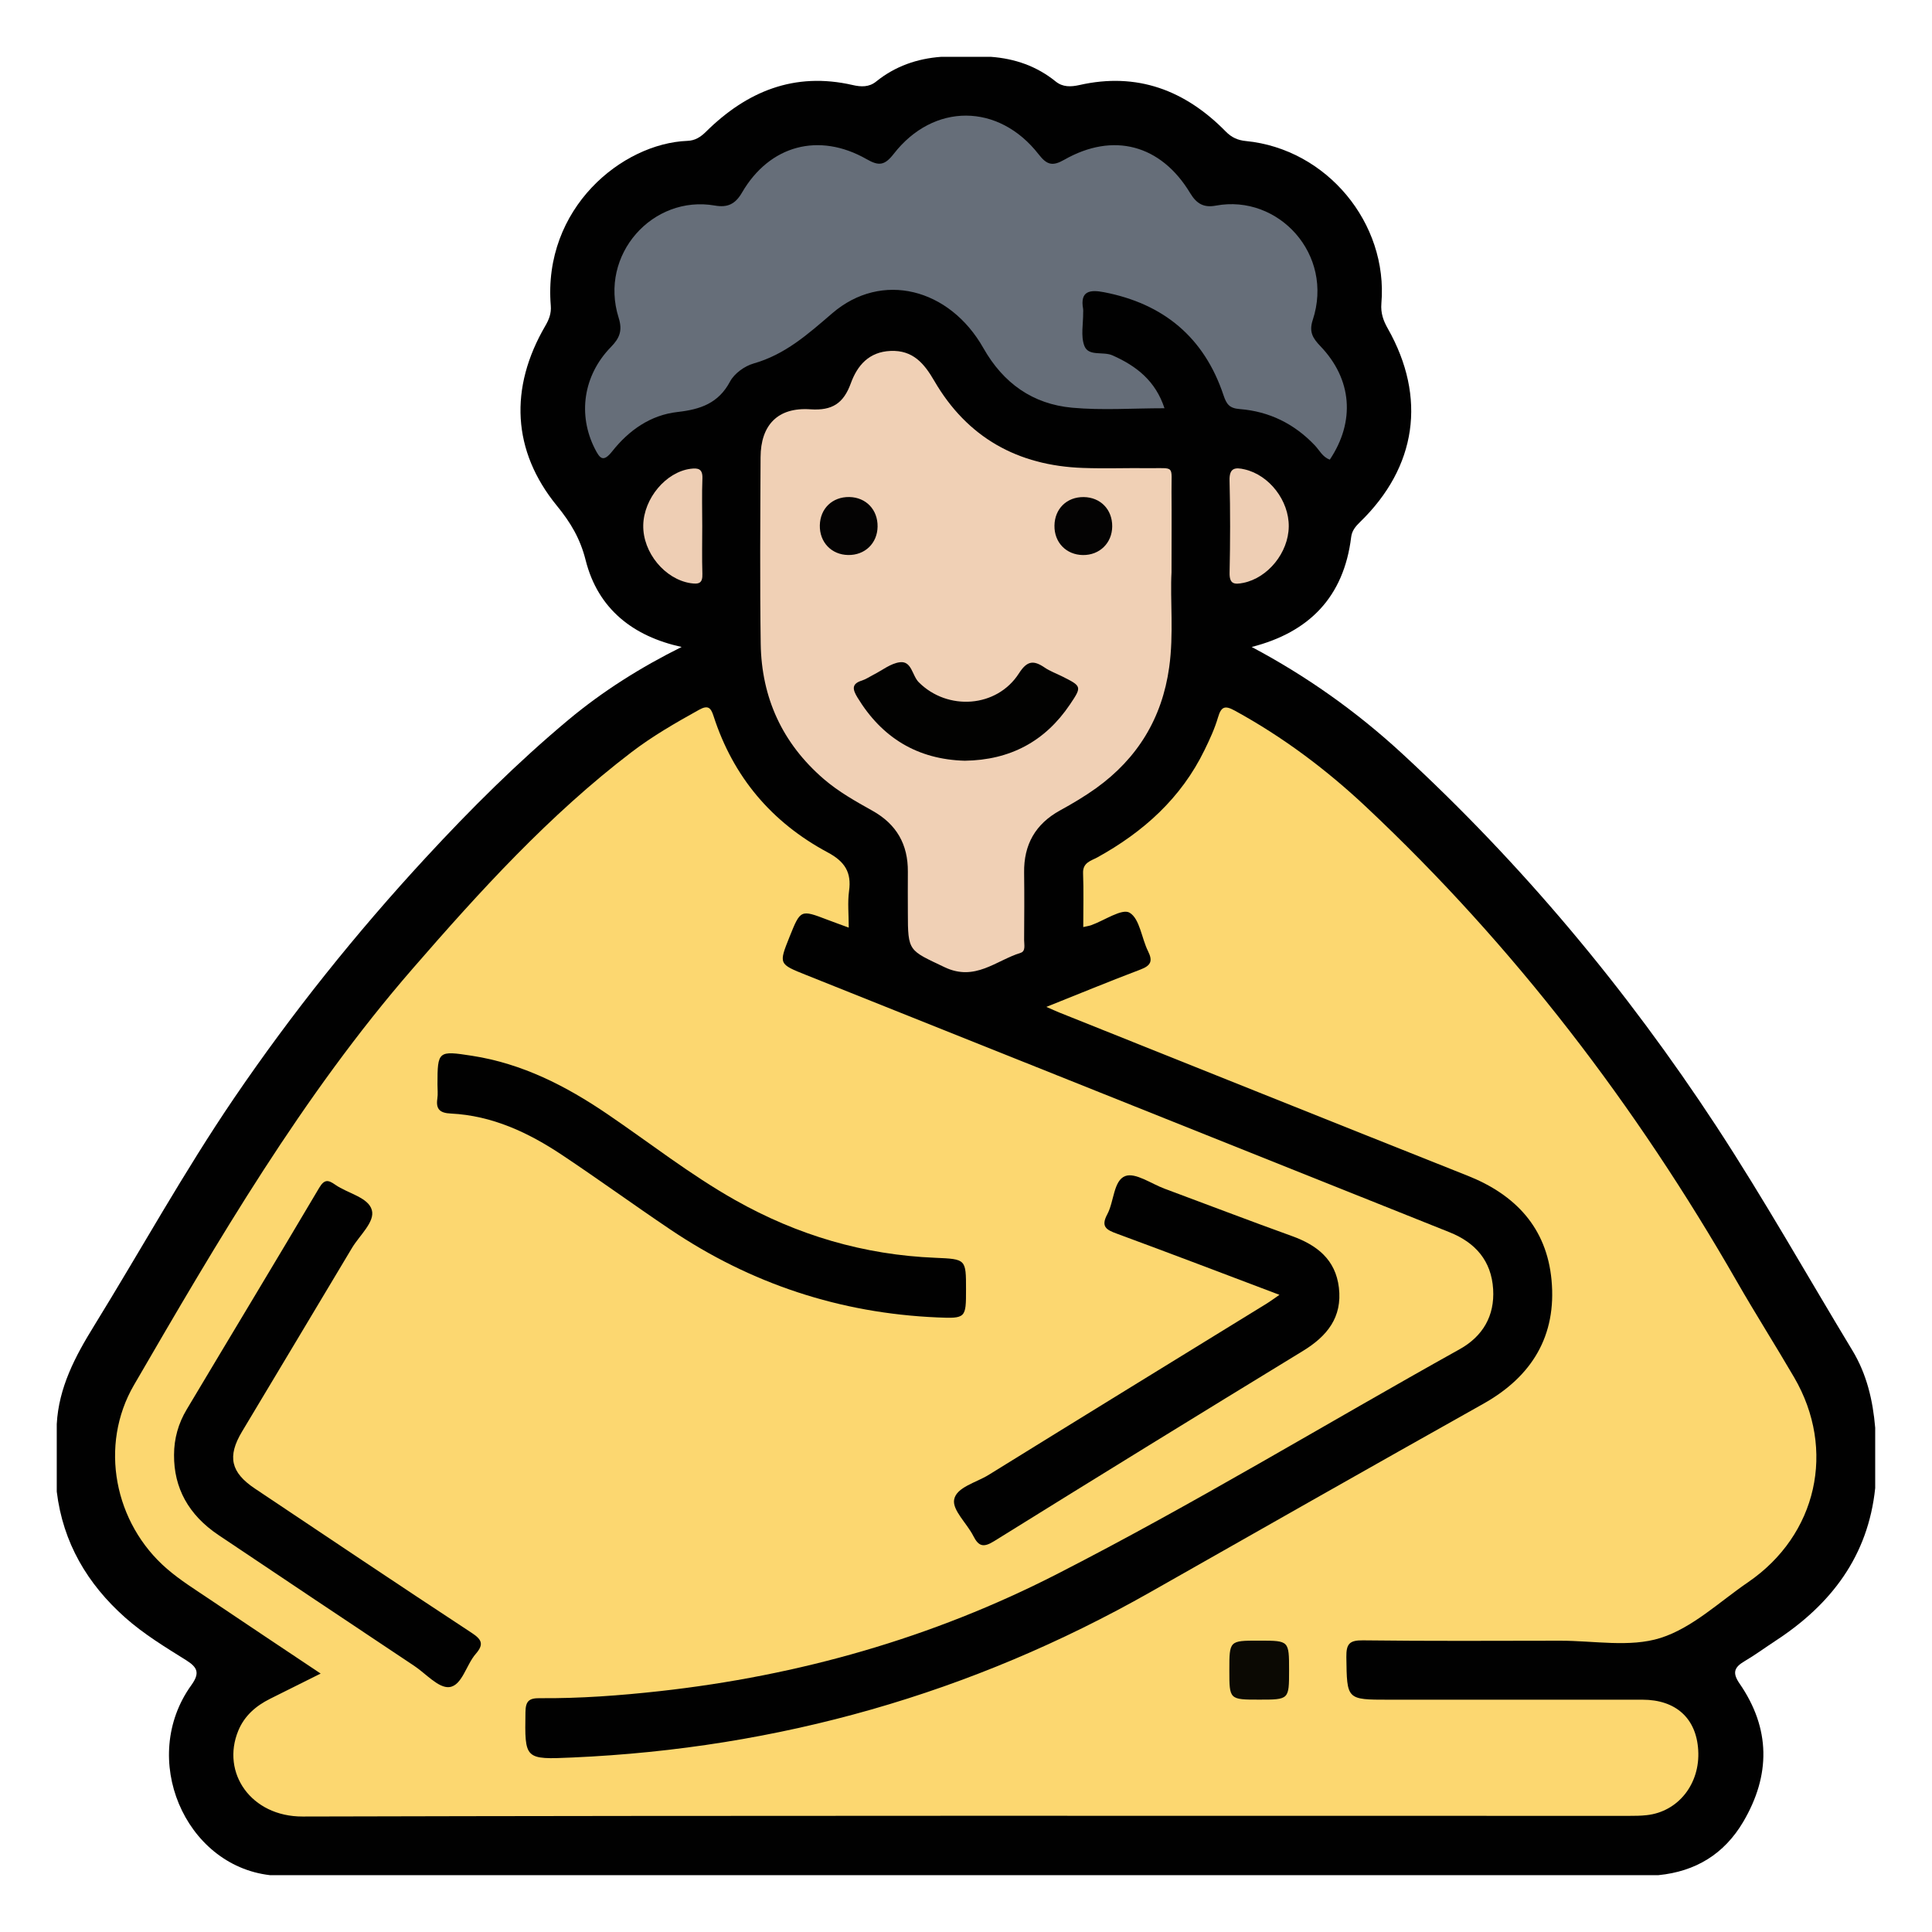 <?xml version="1.0" encoding="utf-8"?>
<!-- Generator: Adobe Illustrator 16.0.0, SVG Export Plug-In . SVG Version: 6.00 Build 0)  -->
<!DOCTYPE svg PUBLIC "-//W3C//DTD SVG 1.1//EN" "http://www.w3.org/Graphics/SVG/1.1/DTD/svg11.dtd">
<svg version="1.1" id="Layer_1" xmlns="http://www.w3.org/2000/svg" xmlns:xlink="http://www.w3.org/1999/xlink" x="0px" y="0px"
	 width="85px" height="85px" viewBox="0 0 85 85" enable-background="new 0 0 85 85" xml:space="preserve">
<g>
	<path fill="#010101" d="M41.407,2.5c0.729,0,1.457,0,2.188,0c1.059,0.078,2.02,0.412,2.852,1.086
		c0.314,0.254,0.668,0.238,1.039,0.156c2.547-0.578,4.662,0.23,6.445,2.047c0.256,0.26,0.525,0.381,0.885,0.416
		c3.547,0.348,6.262,3.602,5.959,7.146c-0.035,0.422,0.086,0.76,0.283,1.105c1.717,3.033,1.275,6.092-1.229,8.518
		c-0.193,0.188-0.35,0.379-0.383,0.654c-0.324,2.639-1.85,4.191-4.377,4.836c2.395,1.271,4.58,2.816,6.586,4.66
		c5.312,4.893,9.898,10.391,13.852,16.418c2.111,3.223,4,6.582,5.994,9.877c0.631,1.045,0.898,2.193,1,3.395c0,0.885,0,1.77,0,2.656
		c-0.311,2.992-1.939,5.123-4.389,6.721c-0.457,0.299-0.898,0.625-1.367,0.9c-0.453,0.268-0.535,0.51-0.209,0.982
		c1.365,1.98,1.369,4.027,0.158,6.082c-0.836,1.416-2.094,2.182-3.727,2.344c-20.363,0-40.729,0-61.094,0
		c-3.756-0.438-5.766-5.15-3.455-8.359c0.382-0.531,0.279-0.779-0.225-1.096c-0.925-0.578-1.865-1.148-2.683-1.875
		c-1.667-1.48-2.74-3.299-3.013-5.545c0-0.988,0-1.979,0-2.969c0.086-1.611,0.811-2.979,1.636-4.314
		c2.063-3.346,3.963-6.793,6.179-10.047c2.539-3.727,5.348-7.236,8.412-10.553c1.982-2.146,4.043-4.199,6.283-6.07
		c1.521-1.27,3.197-2.32,4.982-3.207c-2.127-0.465-3.68-1.664-4.223-3.818c-0.238-0.949-0.662-1.658-1.266-2.396
		c-1.967-2.408-2.104-5.182-0.506-7.918c0.162-0.277,0.266-0.549,0.238-0.883c-0.35-4.297,3.145-7.141,6.014-7.252
		c0.336-0.012,0.574-0.166,0.811-0.398c1.799-1.781,3.896-2.645,6.453-2.059c0.369,0.086,0.725,0.102,1.039-0.154
		C39.386,2.912,40.349,2.578,41.407,2.5z"/>
	<path fill="#FCD770" d="M37.341,40.811c-0.365-0.135-0.652-0.236-0.938-0.346c-1.182-0.451-1.182-0.451-1.664,0.746
		c-0.484,1.209-0.482,1.201,0.744,1.691c9.43,3.77,18.861,7.543,28.291,11.312c1.139,0.455,1.842,1.258,1.918,2.504
		c0.072,1.174-0.453,2.072-1.471,2.641c-5.918,3.297-11.711,6.822-17.742,9.906c-5.48,2.801-11.322,4.457-17.443,5.137
		c-1.762,0.195-3.523,0.326-5.293,0.311c-0.469-0.004-0.619,0.129-0.625,0.615c-0.031,2.078-0.047,2.09,2.078,1.994
		c9.053-0.4,17.535-2.807,25.424-7.281c4.877-2.768,9.75-5.537,14.641-8.281c2.145-1.203,3.229-2.998,3-5.445
		c-0.215-2.293-1.58-3.75-3.691-4.588c-5.998-2.385-11.986-4.789-17.979-7.186c-0.145-0.059-0.281-0.123-0.555-0.242
		c1.451-0.58,2.793-1.133,4.146-1.646c0.443-0.17,0.547-0.363,0.33-0.799c-0.289-0.576-0.365-1.432-0.814-1.699
		c-0.334-0.199-1.109,0.342-1.689,0.549c-0.092,0.033-0.191,0.045-0.35,0.082c0-0.822,0.021-1.6-0.008-2.373
		c-0.018-0.467,0.354-0.543,0.627-0.691c2.027-1.121,3.688-2.607,4.717-4.725c0.227-0.465,0.447-0.939,0.592-1.434
		c0.141-0.479,0.301-0.539,0.742-0.297c2.111,1.156,4.018,2.584,5.77,4.23c6.518,6.123,11.879,13.146,16.32,20.891
		c0.814,1.418,1.693,2.801,2.518,4.215c1.852,3.178,1.01,6.926-2.025,9.006c-1.266,0.865-2.455,2.012-3.857,2.455
		c-1.354,0.428-2.939,0.117-4.422,0.121c-2.891,0.004-5.779,0.02-8.67-0.016c-0.592-0.006-0.736,0.154-0.729,0.736
		c0.027,1.875,0.002,1.875,1.861,1.875c3.723,0,7.445,0,11.17,0c1.465,0.002,2.365,0.816,2.449,2.217
		c0.092,1.484-0.879,2.713-2.268,2.863c-0.258,0.029-0.52,0.031-0.779,0.031c-19.451,0.002-38.9-0.021-58.352,0.029
		c-2.272,0.006-3.592-1.924-2.834-3.771c0.27-0.658,0.772-1.094,1.396-1.406c0.709-0.352,1.416-0.707,2.23-1.113
		c-1.676-1.121-3.272-2.18-4.861-3.252c-0.646-0.436-1.315-0.85-1.901-1.357c-2.321-2.006-2.994-5.43-1.452-8.084
		c3.695-6.359,7.4-12.721,12.252-18.309c2.971-3.422,6.018-6.773,9.641-9.537c0.93-0.711,1.945-1.293,2.967-1.861
		c0.4-0.223,0.521-0.092,0.639,0.271c0.863,2.676,2.559,4.682,5.021,6c0.748,0.4,1.059,0.871,0.941,1.705
		C37.286,39.707,37.341,40.227,37.341,40.811z"/>
	<path fill="#F0D0B5" d="M51.542,25.18c-0.066,1.223,0.105,2.707-0.104,4.188c-0.312,2.23-1.391,3.996-3.209,5.305
		c-0.504,0.361-1.043,0.682-1.588,0.98c-1.088,0.598-1.602,1.506-1.584,2.74c0.014,0.988,0.006,1.979,0,2.967
		c0,0.201,0.078,0.488-0.154,0.561c-1.086,0.336-2.006,1.271-3.346,0.631c-1.578-0.754-1.615-0.674-1.615-2.404
		c0-0.6-0.006-1.197,0-1.795c0.01-1.201-0.496-2.088-1.551-2.68c-0.748-0.418-1.498-0.838-2.15-1.4
		c-1.818-1.568-2.738-3.572-2.773-5.955c-0.039-2.732-0.018-5.465-0.006-8.199c0.006-1.418,0.756-2.211,2.191-2.111
		c0.975,0.066,1.461-0.273,1.779-1.143c0.287-0.789,0.799-1.387,1.752-1.426c0.98-0.039,1.473,0.547,1.92,1.316
		c1.451,2.498,3.676,3.732,6.539,3.832c0.963,0.035,1.926-0.002,2.889,0.01c1.188,0.012,1-0.158,1.01,1.047
		C51.552,22.734,51.542,23.828,51.542,25.18z"/>
	<path fill="#666E79" d="M51.233,17.961c-1.406,0-2.74,0.098-4.059-0.023c-1.736-0.158-3.033-1.076-3.91-2.625
		c-1.488-2.629-4.473-3.404-6.652-1.527c-1.08,0.928-2.068,1.811-3.459,2.207c-0.395,0.113-0.844,0.438-1.033,0.791
		c-0.512,0.963-1.309,1.229-2.311,1.342c-1.188,0.133-2.139,0.803-2.871,1.727c-0.4,0.504-0.545,0.326-0.77-0.117
		c-0.75-1.484-0.512-3.215,0.707-4.465c0.391-0.4,0.52-0.73,0.342-1.295c-0.873-2.77,1.498-5.41,4.236-4.932
		c0.549,0.096,0.893-0.055,1.193-0.572c1.211-2.084,3.381-2.668,5.482-1.469c0.537,0.309,0.793,0.279,1.189-0.229
		c1.752-2.258,4.619-2.246,6.381,0.018c0.361,0.465,0.609,0.531,1.123,0.238c2.154-1.229,4.256-0.67,5.543,1.469
		c0.289,0.48,0.613,0.645,1.131,0.547c2.744-0.51,5.211,2.141,4.26,5.033c-0.174,0.527,0.006,0.805,0.338,1.152
		c1.395,1.455,1.537,3.309,0.414,4.99c-0.316-0.107-0.455-0.412-0.664-0.631c-0.9-0.947-2.004-1.49-3.293-1.592
		c-0.459-0.035-0.584-0.207-0.719-0.605c-0.85-2.551-2.643-4.035-5.268-4.539c-0.602-0.115-1.055-0.061-0.91,0.738
		c0.01,0.051,0.002,0.104,0.002,0.156c0.006,0.494-0.113,1.037,0.053,1.469c0.184,0.477,0.822,0.232,1.238,0.418
		C50.009,16.107,50.839,16.762,51.233,17.961z"/>
	<path fill="#EECEB4" d="M30.896,23.148c0,0.699-0.016,1.4,0.006,2.1c0.014,0.408-0.146,0.465-0.516,0.41
		c-1.133-0.174-2.109-1.348-2.086-2.551c0.025-1.184,1-2.34,2.08-2.482c0.342-0.045,0.539,0.004,0.523,0.424
		C30.876,21.748,30.896,22.447,30.896,23.148z"/>
	<path fill="#EECEB4" d="M56.7,23.17c-0.016,1.148-0.918,2.252-1.994,2.473c-0.406,0.082-0.623,0.059-0.609-0.457
		c0.029-1.348,0.033-2.697-0.002-4.043c-0.016-0.566,0.248-0.59,0.664-0.492C55.847,20.902,56.716,22.033,56.7,23.17z"/>
	<path fill="#010101" d="M56.29,56.967c-2.449-0.926-4.795-1.822-7.148-2.689c-0.465-0.17-0.721-0.305-0.426-0.855
		c0.301-0.561,0.271-1.486,0.793-1.682c0.445-0.164,1.143,0.34,1.723,0.555c1.869,0.695,3.729,1.408,5.604,2.084
		c1.104,0.398,1.922,1.031,2.07,2.271c0.154,1.309-0.521,2.137-1.586,2.787c-4.537,2.77-9.064,5.557-13.58,8.365
		c-0.477,0.297-0.684,0.232-0.92-0.23c-0.279-0.551-0.926-1.131-0.842-1.596c0.098-0.547,0.969-0.748,1.512-1.084
		c4.08-2.527,8.17-5.037,12.258-7.553C55.897,57.246,56.04,57.141,56.29,56.967z"/>
	<path fill="#010101" d="M7.657,64.01c0-0.717,0.191-1.389,0.556-1.998c1.94-3.252,3.901-6.492,5.831-9.754
		c0.232-0.391,0.404-0.346,0.705-0.135c0.551,0.385,1.457,0.551,1.611,1.117c0.143,0.518-0.543,1.111-0.875,1.666
		c-1.607,2.697-3.229,5.387-4.839,8.082c-0.653,1.092-0.495,1.791,0.567,2.502c3.17,2.121,6.34,4.248,9.529,6.342
		c0.459,0.299,0.557,0.508,0.189,0.932c-0.422,0.482-0.6,1.395-1.162,1.461c-0.477,0.055-1.035-0.596-1.553-0.939
		c-2.873-1.916-5.746-3.83-8.612-5.756C8.29,66.645,7.647,65.457,7.657,64.01z"/>
	<path fill="#010101" d="M42.501,56.725c0,1.264-0.002,1.291-1.264,1.236c-4.279-0.184-8.199-1.479-11.75-3.871
		c-1.596-1.074-3.152-2.205-4.752-3.271c-1.484-0.99-3.078-1.738-4.9-1.828c-0.465-0.021-0.666-0.178-0.594-0.654
		c0.031-0.205,0.006-0.416,0.006-0.625c0-1.48,0.031-1.492,1.52-1.262c2.209,0.342,4.133,1.326,5.953,2.564
		c1.869,1.27,3.65,2.672,5.625,3.785c2.736,1.545,5.666,2.412,8.812,2.539C42.501,55.395,42.501,55.398,42.501,56.725z"/>
	<path fill="#0B0903" d="M56.714,73.488c0,1.289,0,1.289-1.312,1.289c-1.316,0-1.316,0-1.316-1.291c0-1.305,0-1.305,1.281-1.305
		c0.025,0,0.051,0,0.076,0C56.714,72.184,56.714,72.184,56.714,73.488z"/>
	<path fill="#020201" d="M42.448,33.469c-2.076-0.057-3.641-1.002-4.725-2.785c-0.209-0.346-0.275-0.598,0.201-0.744
		c0.172-0.055,0.324-0.162,0.486-0.244c0.395-0.197,0.775-0.514,1.188-0.561c0.516-0.059,0.531,0.588,0.824,0.881
		c1.264,1.266,3.432,1.127,4.406-0.389c0.361-0.564,0.645-0.588,1.131-0.258c0.234,0.16,0.508,0.258,0.762,0.385
		c0.875,0.439,0.887,0.447,0.35,1.244C45.974,32.625,44.433,33.441,42.448,33.469z"/>
	<path fill="#040303" d="M38.61,23.168c-0.01,0.736-0.559,1.264-1.297,1.25c-0.732-0.012-1.258-0.562-1.244-1.303
		c0.014-0.742,0.553-1.26,1.297-1.248C38.103,21.881,38.62,22.424,38.61,23.168z"/>
	<path fill="#040303" d="M46.392,23.125c0.01-0.742,0.543-1.264,1.285-1.256c0.738,0.008,1.262,0.545,1.256,1.291
		c-0.006,0.732-0.555,1.268-1.289,1.26C46.909,24.41,46.38,23.865,46.392,23.125z"/>
</g>
</svg>
